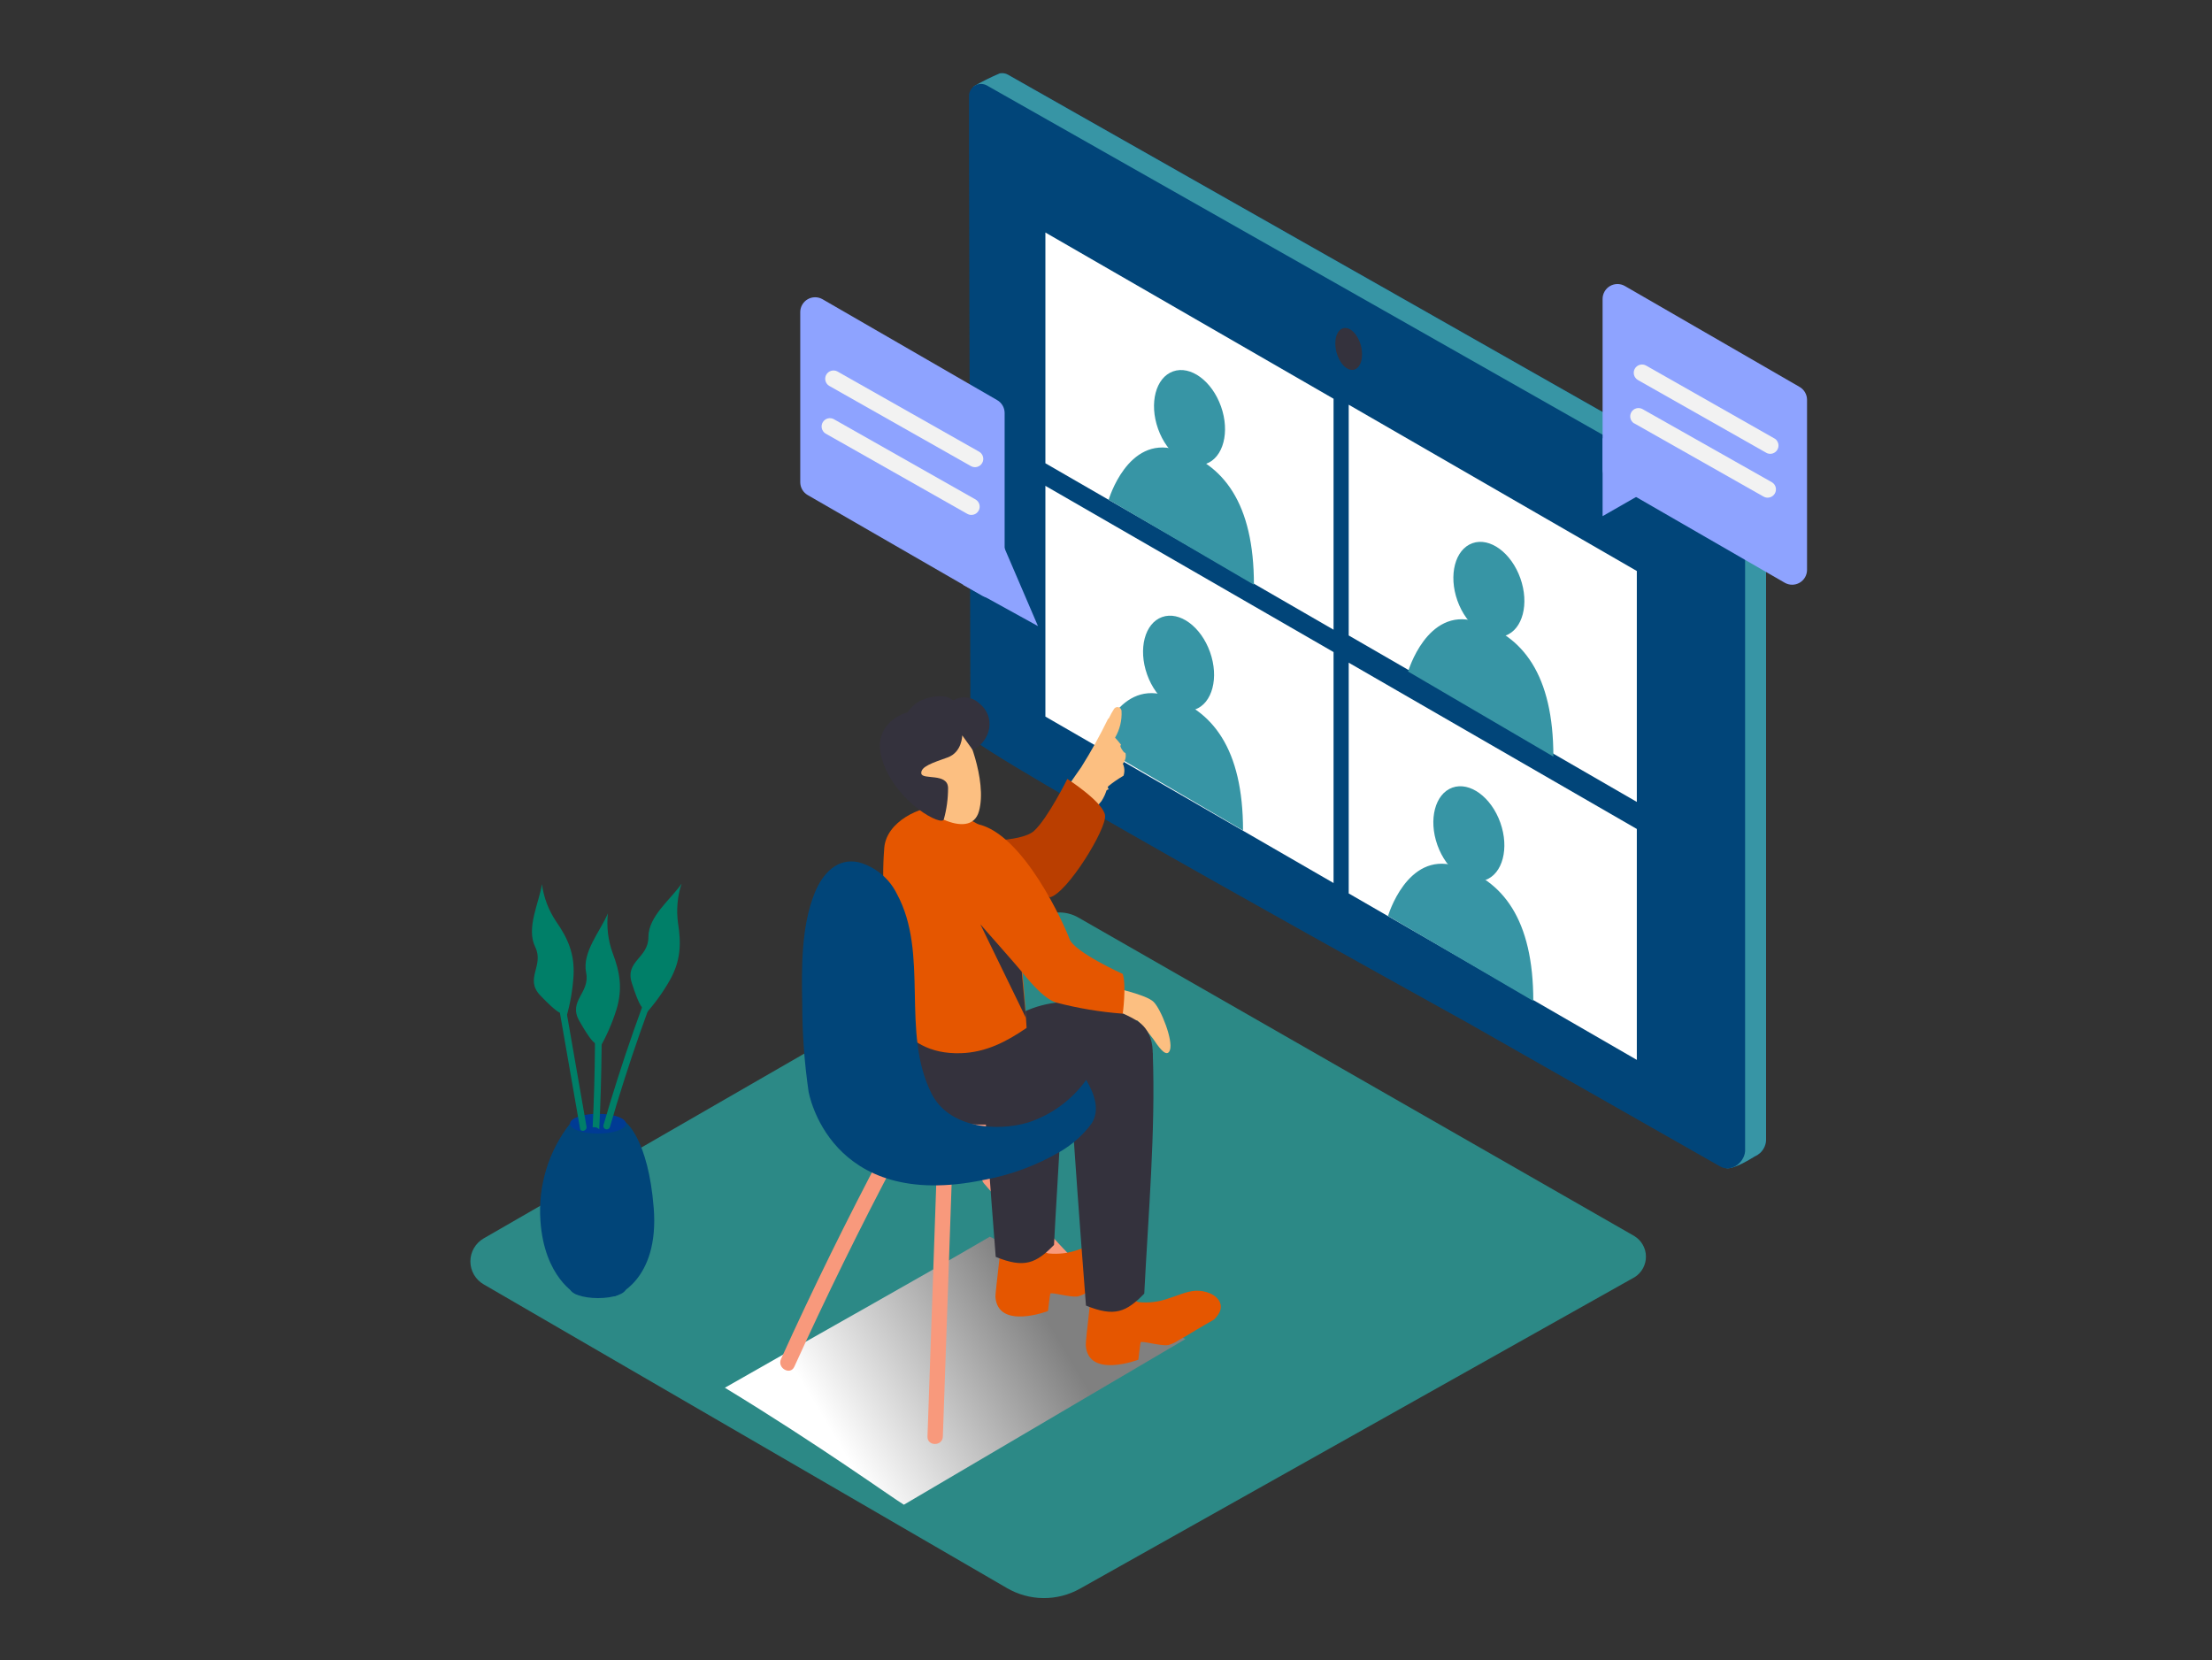 <svg width="597" height="448" viewBox="0 0 597 448" fill="none" xmlns="http://www.w3.org/2000/svg">
<rect x="0" y="0" width="597" height="448" fill="#333333" stroke="none"/>
<path d="M441.079 333.566C442.029 334.141 442.817 334.949 443.368 335.914C443.919 336.879 444.214 337.969 444.226 339.08C444.238 340.192 443.966 341.288 443.436 342.264C442.906 343.241 442.136 344.066 441.198 344.661L291.455 428.751C288.445 430.438 285.048 431.31 281.598 431.281C278.148 431.252 274.766 430.323 271.784 428.587L130.519 346.603C129.435 345.974 128.534 345.072 127.908 343.985C127.282 342.899 126.953 341.667 126.953 340.413C126.953 339.159 127.282 337.927 127.908 336.841C128.534 335.754 129.435 334.851 130.519 334.223L280.799 247.61C282.355 246.716 284.117 246.246 285.911 246.246C287.704 246.246 289.467 246.716 291.023 247.61L441.079 333.566Z" fill="#2C8986"/>
<path style="mix-blend-mode:multiply" d="M267.157 333.745C245.173 346.573 229.457 355.189 195.637 374.513C221.233 390.074 241.069 404.38 243.949 406.082L319.917 361.387C314.007 358.4 294.485 347.29 267.157 333.745Z" fill="url(#paint0_linear)"/>
<path d="M476.645 307.209V140.373C476.663 139.168 476.36 137.979 475.767 136.929C475.174 135.88 474.313 135.007 473.272 134.4C459.421 126.351 302.5 37.423 272.038 20.16C271.418 19.809 270.697 19.677 269.993 19.787C269.955 19.772 269.912 19.772 269.874 19.787C267.442 20.818 265.075 21.995 262.784 23.311C264.087 24.231 265.674 24.66 267.262 24.521V37.856L267.65 195.881C267.65 199.046 398.99 271.473 401.721 273.056L467.929 310.763C465.779 312.405 464.6 315.019 465.914 315.243C467.675 315.571 471.496 313.391 473.585 312.092C474.105 311.868 474.584 311.561 475.003 311.181C475.555 310.682 475.988 310.067 476.272 309.38C476.556 308.693 476.683 307.951 476.645 307.209Z" fill="#014579"/>
<path d="M476.645 307.209V140.373C476.663 139.168 476.36 137.979 475.767 136.929C475.174 135.88 474.313 135.007 473.272 134.4C459.421 126.351 302.5 37.423 272.038 20.16C271.418 19.809 270.697 19.677 269.993 19.787C269.955 19.772 269.912 19.772 269.874 19.787C267.442 20.818 265.075 21.995 262.784 23.311C264.087 24.231 265.674 24.66 267.262 24.521V37.856L267.65 195.881C267.65 199.046 398.99 271.473 401.721 273.056L467.929 310.763C465.779 312.405 464.6 315.019 465.914 315.243C467.675 315.571 471.496 313.391 473.585 312.092C474.105 311.868 474.584 311.561 475.003 311.181C475.555 310.682 475.988 310.067 476.272 309.38C476.556 308.693 476.683 307.951 476.645 307.209Z" fill="#3795A5"/>
<path d="M261.531 25.685C261.569 25.138 261.745 24.609 262.042 24.148C262.339 23.687 262.748 23.309 263.23 23.048C263.713 22.787 264.253 22.653 264.801 22.657C265.35 22.661 265.888 22.804 266.366 23.072C296.843 40.32 453.72 129.263 467.615 137.312C468.657 137.919 469.518 138.792 470.111 139.841C470.703 140.891 471.006 142.08 470.988 143.285V310.031C471.242 313.436 467.391 316.587 464.257 314.795L395.99 275.968C393.244 274.4 261.919 201.958 261.919 198.793L261.531 40.768V25.685Z" fill="#014579"/>
<path d="M282.142 131.115V193.387L359.916 238.306V175.974L282.142 131.115Z" fill="white"/>
<path d="M364.006 178.842V241.114L441.765 286.033V223.716L364.006 178.842Z" fill="white"/>
<path d="M282.142 62.75V125.022L359.916 169.941V107.61L282.142 62.75Z" fill="white"/>
<path d="M364.006 109.222V171.494L441.765 216.414V154.097L364.006 109.222Z" fill="white"/>
<path d="M365.458 99.761C367.284 99.284 368.111 96.394 367.305 93.305C366.499 90.217 364.364 88.101 362.538 88.578C360.712 89.055 359.885 91.946 360.691 95.034C361.497 98.122 363.632 100.239 365.458 99.761Z" fill="#34323D"/>
<path d="M325.48 125.183C330.171 123.513 331.986 116.572 329.535 109.68C327.083 102.787 321.293 98.554 316.603 100.225C311.912 101.895 310.097 108.836 312.549 115.728C315 122.62 320.79 126.853 325.48 125.183Z" fill="#3795A5"/>
<path d="M299.216 134.878C299.216 134.878 304.306 117.525 317.276 121.304C330.245 125.082 338.424 135.849 338.424 157.816" fill="#3795A5"/>
<path d="M406.275 171.552C410.965 169.882 412.78 162.941 410.329 156.049C407.877 149.157 402.088 144.924 397.397 146.594C392.707 148.264 390.892 155.205 393.343 162.097C395.794 168.989 401.584 173.222 406.275 171.552Z" fill="#3795A5"/>
<path d="M380.035 181.231C380.035 181.231 385.125 163.878 398.095 167.657C411.064 171.435 419.243 182.187 419.243 204.184" fill="#3795A5"/>
<path d="M322.522 191.479C327.213 189.808 329.028 182.867 326.576 175.975C324.125 169.083 318.335 164.85 313.645 166.52C308.954 168.19 307.139 175.132 309.591 182.024C312.042 188.916 317.832 193.149 322.522 191.479Z" fill="#3795A5"/>
<path d="M296.276 201.167C296.276 201.167 301.366 183.814 314.335 187.593C327.305 191.371 335.484 202.138 335.484 224.105" fill="#3795A5"/>
<path d="M400.87 237.508C405.561 235.838 407.376 228.897 404.925 222.005C402.473 215.113 396.684 210.88 391.993 212.55C387.303 214.22 385.487 221.161 387.939 228.053C390.39 234.945 396.18 239.178 400.87 237.508Z" fill="#3795A5"/>
<path d="M374.617 247.206C374.617 247.206 379.707 229.854 392.677 233.632C405.647 237.41 413.825 248.177 413.825 270.144" fill="#3795A5"/>
<path d="M285.276 283.211C278.844 278.731 271.277 276.252 263.098 278.059C254.382 279.97 246.845 285.525 237.964 286.795C236.561 287.004 230.964 286.645 230.099 287.452C205.398 310.837 274.441 308.358 274.441 308.358C281.142 302.863 287.455 297.457 294.097 291.932C292.097 287.392 288.724 285.63 285.276 283.211Z" fill="#F8997C"/>
<path d="M252.77 317.124L250.322 387.684C250.233 390.357 254.382 390.357 254.471 387.684L256.919 317.124C257.023 314.436 252.874 314.451 252.77 317.124Z" fill="#F8997C"/>
<path d="M304.545 354.876C291.968 342.561 279.953 329.713 268.501 316.333C266.755 314.302 263.829 317.244 265.516 319.319C276.958 332.69 288.973 345.537 301.56 357.862C303.515 359.684 306.47 356.742 304.545 354.876Z" fill="#F8997C"/>
<path d="M238.367 310.613C228.606 329.051 219.412 347.768 210.786 366.763C209.681 369.182 213.263 371.243 214.368 368.868C222.994 349.873 232.188 331.157 241.949 312.719C243.277 310.33 239.621 308.224 238.367 310.613Z" fill="#F8997C"/>
<path d="M300.351 266.53C300.351 266.53 309.306 268.367 311.35 270.383C313.395 272.399 316.664 280.836 315.753 283.39C314.843 285.944 312.276 281.897 311.171 280.284C309.866 278.569 308.461 276.934 306.962 275.386C304.012 275.84 300.993 275.441 298.261 274.236" fill="#FCBF81"/>
<path d="M303.351 342.944C304.649 341.615 305.485 340.151 305.037 338.703C304.246 336.105 300.724 335.059 298.321 335.194C295.918 335.328 293.411 336.553 290.978 337.284C288.427 338.2 285.705 338.537 283.008 338.27C282.572 338.212 282.173 337.993 281.889 337.658C281.14 337.479 280.45 337.11 279.885 336.587C279.321 336.064 278.9 335.404 278.665 334.671L270.68 331.804C270.68 331.804 268.65 348.708 268.65 349.903C269.247 359.012 282.844 353.815 282.844 353.815C282.844 353.815 283.321 349.694 283.456 349.141C283.59 348.589 288.799 350.202 290.918 349.873C291.913 349.596 292.856 349.157 293.709 348.574C295.321 347.693 296.888 346.737 298.455 345.781C300.022 344.826 301.724 343.915 303.351 342.944Z" fill="#E55600"/>
<path d="M273.56 280.612C270.575 280.911 267.59 281.299 264.605 281.717C265.849 300.892 267.227 320.051 268.74 339.196C276.501 342.377 279.65 340.898 284.47 335.97C285.381 317.692 286.993 298.547 286.933 280.09C282.456 280.284 278.008 280.478 273.56 280.612Z" fill="#34323D"/>
<path d="M241.263 275.356C241.263 275.356 239.979 296.337 250.516 301.026C261.053 305.715 282.68 303.371 293.306 297.129C298.806 293.778 304.577 290.895 310.559 288.512C310.559 288.512 313.291 279.328 306.664 275.356C300.037 271.383 285.381 266.485 272.336 275.356" fill="#34323D"/>
<path d="M287.5 217.728C287.831 216.938 288.22 216.175 288.664 215.443C288.677 215.49 288.703 215.531 288.739 215.563C288.751 215.622 288.781 215.677 288.824 215.719C288.868 215.762 288.924 215.79 288.984 215.799C289.044 215.809 289.106 215.8 289.161 215.774C289.216 215.748 289.261 215.705 289.291 215.652L290.142 214.368C290.113 214.536 290.113 214.708 290.142 214.876C290.21 215.19 290.394 215.467 290.656 215.652C290.919 215.837 291.241 215.917 291.56 215.876C291.747 215.863 291.928 215.808 292.091 215.717C292.255 215.625 292.395 215.498 292.504 215.345C292.612 215.192 292.686 215.018 292.719 214.833C292.751 214.649 292.743 214.459 292.694 214.278L293.082 213.83C293.062 213.959 293.062 214.09 293.082 214.219C293.141 214.398 293.244 214.56 293.382 214.689C293.521 214.818 293.689 214.91 293.873 214.956C294.056 215.003 294.248 215.002 294.431 214.954C294.613 214.906 294.781 214.812 294.918 214.682C295.067 214.562 295.202 214.413 295.336 214.278C295.454 214.329 295.581 214.356 295.709 214.356C295.837 214.356 295.964 214.329 296.082 214.278C297.177 213.905 298.249 213.467 299.291 212.964C299.218 212.933 299.154 212.885 299.104 212.823C299.053 212.762 299.019 212.689 299.003 212.611C298.986 212.534 298.989 212.453 299.011 212.377C299.033 212.3 299.072 212.23 299.127 212.173C300.357 211.177 301.659 210.274 303.022 209.47C303.07 209.429 303.126 209.399 303.186 209.38L303.261 209.246C303.581 208.211 303.506 207.094 303.052 206.11C303.381 205.709 303.615 205.239 303.737 204.734C303.858 204.23 303.864 203.705 303.754 203.198C303.644 203.19 303.54 203.149 303.455 203.078C303.261 202.912 303.094 202.715 302.963 202.496C302.722 202.197 302.535 201.858 302.41 201.495C302.38 201.404 302.379 201.306 302.409 201.214C302.438 201.123 302.496 201.044 302.575 200.988C302.067 200.316 301.47 199.674 300.948 199.076C302.226 196.896 302.834 194.387 302.694 191.863C302.682 191.628 302.595 191.402 302.446 191.219C302.297 191.036 302.093 190.906 301.864 190.848C301.636 190.789 301.394 190.806 301.176 190.894C300.957 190.983 300.772 191.14 300.649 191.341C300.147 192.134 299.694 192.957 299.291 193.805C299.159 193.891 299.051 194.009 298.978 194.148C296.82 198.581 294.424 202.893 291.799 207.066C291.351 207.767 285.829 215.294 286.515 215.473C286.47 215.817 281.993 226.135 287.5 217.728ZM290.724 214.547C290.724 214.547 290.724 214.547 290.724 214.473C290.752 214.504 290.787 214.53 290.825 214.547C290.864 214.565 290.906 214.574 290.948 214.574C290.99 214.574 291.032 214.565 291.071 214.547C291.109 214.53 291.144 214.504 291.172 214.473C291.306 214.569 291.46 214.635 291.622 214.666C291.785 214.697 291.952 214.692 292.112 214.652C292.1 214.85 292.01 215.035 291.862 215.167C291.714 215.298 291.519 215.365 291.321 215.354C291.123 215.342 290.938 215.252 290.806 215.103C290.675 214.955 290.608 214.76 290.62 214.562L290.724 214.547Z" fill="#FCBF81"/>
<path d="M288.053 215.324C289.25 214.407 290.262 213.272 291.038 211.979C291.184 211.707 291.383 211.468 291.624 211.276C291.864 211.083 292.141 210.94 292.437 210.857C292.734 210.773 293.044 210.75 293.35 210.789C293.655 210.828 293.95 210.928 294.217 211.083C294.303 210.479 294.347 209.87 294.351 209.261C294.351 206.155 299.231 206.11 299.172 209.261C299.282 211.699 298.63 214.11 297.306 216.16C295.845 218.009 294.066 219.582 292.052 220.804C291.697 221.004 291.298 221.112 290.891 221.12C290.484 221.129 290.081 221.037 289.718 220.852C289.355 220.668 289.043 220.396 288.81 220.062C288.577 219.728 288.429 219.342 288.381 218.938L288.172 218.773C287.937 218.555 287.747 218.293 287.614 218.001C287.481 217.709 287.407 217.394 287.395 217.073C287.384 216.753 287.437 216.433 287.549 216.133C287.662 215.833 287.833 215.558 288.053 215.324Z" fill="#FCBF81"/>
<path d="M261.367 226.912C261.367 226.912 275.441 227.584 279.112 224.209C282.784 220.834 288.067 210.217 288.067 210.217C288.067 210.217 297.769 216.459 298.246 220.043C298.724 223.627 288.112 240.949 283.396 242.159" fill="#BA3E00"/>
<path d="M327.693 356.085C328.992 354.756 329.828 353.293 329.38 351.844C328.589 349.246 325.066 348.2 322.664 348.335C320.261 348.469 317.753 349.694 315.32 350.426C312.77 351.342 310.047 351.678 307.35 351.411C306.914 351.353 306.516 351.135 306.231 350.799C305.483 350.62 304.793 350.252 304.228 349.728C303.663 349.205 303.243 348.545 303.007 347.812L295.008 344.96C295.008 344.96 292.963 361.85 293.037 363.029C293.634 372.139 307.231 366.942 307.231 366.942C307.231 366.942 307.709 362.82 307.843 362.268C307.977 361.715 313.186 363.328 315.305 362.999C316.301 362.722 317.244 362.283 318.096 361.7C319.708 360.819 321.275 359.863 322.843 358.908C324.41 357.952 326.081 357.056 327.693 356.085Z" fill="#E55600"/>
<path d="M297.007 275.863C294.261 274.564 291.381 274.699 288.052 274.714C288.515 281.463 288.261 283.898 288.679 290.647L288.799 292.439C290.082 312.42 291.545 332.386 293.097 352.337C300.858 355.518 304.007 354.039 308.828 349.111C309.903 327.846 311.903 305.387 311.127 284.226C306.604 279.791 302.619 278.537 297.007 275.863Z" fill="#34323D"/>
<path d="M241.069 271.01C241.069 271.533 241.173 273.265 241.248 275.356C245.606 281.105 250.949 284.48 259.322 284.226C266.098 284.032 271.754 281.06 277.068 277.402C276.411 265.111 274.426 244.13 271.322 229.495C271.053 228.256 267.844 227.435 266.844 226.912C264.635 225.702 265.934 223.627 263.77 222.327C260.632 220.502 257.364 218.91 253.994 217.564H253.904C248.501 217.489 239.203 221.641 238.651 228.868C237.8 239.994 239.024 246.684 239.89 257.779C240.292 262.259 240.695 266.665 241.069 271.01Z" fill="#E55600"/>
<path d="M259.859 196.523C260.576 196.702 266.56 210.5 264.217 218.923C261.874 227.345 247.651 218.684 244.069 212.307C240.487 205.931 246.412 193.028 259.859 196.523Z" fill="#FCBF81"/>
<path d="M259.695 198.449C259.695 198.449 259.695 203.004 255.725 204.422C251.755 205.841 248.442 206.886 248.651 208.723C248.859 210.56 255.844 208.469 255.874 212.681C255.878 215.522 255.497 218.35 254.74 221.088C254.307 223.149 242.352 216.817 238.412 206.02C234.472 195.223 244.382 192.356 244.815 192.282C245.248 192.207 246.188 189.295 251.024 188.22C255.859 187.145 257.217 189.041 257.217 189.041C258.316 188.378 259.6 188.094 260.875 188.232C262.15 188.369 263.345 188.921 264.277 189.803C268.754 193.342 267.605 199.808 262.561 202.436L259.695 198.449Z" fill="#34323D"/>
<path d="M262.143 241.218C262.143 241.218 276.933 268.247 285.112 270.577C290.98 272.111 296.974 273.111 303.022 273.564C303.022 273.564 304.037 266.097 303.022 262.842C303.022 262.842 289.933 256.943 288.65 253.404C287.366 249.865 276.336 225.03 263.814 222.402" fill="#E55600"/>
<path d="M275.754 262.229C274.844 261.065 264.59 249.446 264.59 249.446L276.918 274.773L275.754 262.229Z" fill="#34323D"/>
<path d="M293.157 291.439C289.315 296.807 283.87 300.818 277.605 302.893C268.814 305.566 256.023 304.311 251.412 295.113C243.009 278.372 250.904 257.436 242.024 241.158C241 239.101 239.553 237.283 237.778 235.824C236.004 234.365 233.941 233.298 231.726 232.691C225.964 231.437 222.024 235.753 219.935 240.845C216.189 249.969 216.323 261.348 216.517 271.055C216.525 278.911 217.093 286.756 218.218 294.53C218.218 294.53 223.591 327.145 265.531 318.423C272.79 317.105 279.761 314.522 286.127 310.793C289.398 308.889 292.255 306.351 294.53 303.326C297.007 299.637 295.366 295.202 293.157 291.439Z" fill="#014579"/>
<path d="M153.832 303.251C148.015 310.711 145.175 320.067 145.862 329.504C146.922 344.826 155.548 349.276 155.548 349.276L165.817 349.843C165.817 349.843 178.025 345.856 176.428 325.95C174.936 307.238 168.847 302.848 168.847 302.848" fill="#014579"/>
<path d="M161.399 305.924C165.57 305.924 168.951 304.727 168.951 303.251C168.951 301.775 165.57 300.578 161.399 300.578C157.228 300.578 153.847 301.775 153.847 303.251C153.847 304.727 157.228 305.924 161.399 305.924Z" fill="#003B94"/>
<path d="M161.399 350.321C165.57 350.321 168.951 349.124 168.951 347.648C168.951 346.172 165.57 344.975 161.399 344.975C157.228 344.975 153.847 346.172 153.847 347.648C153.847 349.124 157.228 350.321 161.399 350.321Z" fill="#014579"/>
<path d="M158.295 304.058L149.146 251.552C148.951 250.402 147.205 250.895 147.399 252.03L156.548 304.535C156.712 305.685 158.489 305.208 158.295 304.058Z" fill="#007F68"/>
<path d="M159.951 304.237C160.227 304.183 160.511 304.183 160.787 304.237C161.15 304.329 161.477 304.526 161.727 304.804C162.454 290.14 162.583 275.465 162.115 260.781C162.115 259.616 160.28 259.616 160.309 260.781C160.777 275.276 160.658 289.761 159.951 304.237Z" fill="#007F68"/>
<path d="M180.518 253.284C173.701 269.76 167.801 286.601 162.847 303.729C162.811 303.951 162.858 304.178 162.98 304.367C163.102 304.556 163.289 304.693 163.505 304.753C163.722 304.812 163.953 304.789 164.154 304.688C164.354 304.588 164.511 304.416 164.593 304.207C169.548 287.078 175.447 270.238 182.264 253.762C182.697 252.702 180.951 252.224 180.518 253.284Z" fill="#007F68"/>
<path d="M151.101 273.28C151.101 273.28 150.116 273.161 145.802 268.621C141.489 264.081 146.937 260.661 144.444 255.554C141.952 250.447 145.474 243.727 146.265 238.62C146.75 242.2 148.047 245.623 150.056 248.625C153.31 253.284 155.13 257.495 154.787 263.409C154.546 267.14 153.906 270.835 152.877 274.43" fill="#007F68"/>
<path d="M160.354 281.314C160.354 281.314 159.429 280.956 156.339 275.49C153.25 270.025 159.324 268.024 158.19 262.483C157.056 256.943 162.056 251.268 164.071 246.49C163.673 250.083 164.102 253.72 165.324 257.122C167.354 262.438 168.085 266.948 166.324 272.608C165.201 276.168 163.7 279.597 161.847 282.837" fill="#007F68"/>
<path d="M173.249 271.787C173.249 271.787 172.414 271.249 170.518 265.276C168.623 259.302 174.996 258.616 174.996 252.911C174.996 247.206 181.07 242.726 183.951 238.47C182.824 241.905 182.497 245.552 182.995 249.133C183.891 254.748 183.697 259.317 180.801 264.499C178.953 267.751 176.762 270.795 174.264 273.579" fill="#007F68"/>
<path d="M487.704 107.893V153.813C487.699 154.511 487.513 155.195 487.163 155.799C486.813 156.402 486.313 156.904 485.71 157.255C485.108 157.607 484.424 157.795 483.727 157.801C483.03 157.808 482.343 157.633 481.734 157.293L434.541 130.069C433.93 129.718 433.421 129.211 433.067 128.6C432.714 127.989 432.527 127.296 432.526 126.59V80.64C432.532 79.942 432.718 79.258 433.068 78.655C433.417 78.051 433.918 77.549 434.52 77.198C435.123 76.847 435.806 76.659 436.504 76.652C437.201 76.646 437.888 76.821 438.496 77.161L485.63 104.384C486.257 104.731 486.78 105.239 487.145 105.856C487.51 106.473 487.703 107.176 487.704 107.893Z" fill="#8EA3FF"/>
<path d="M432.526 118.197V139.298L446.81 131.115L432.526 118.197Z" fill="#8EA3FF"/>
<path d="M271.142 111.433V157.338C271.137 158.035 270.951 158.719 270.601 159.323C270.252 159.927 269.751 160.429 269.149 160.78C268.546 161.131 267.863 161.319 267.165 161.326C266.468 161.332 265.781 161.157 265.172 160.817L217.995 133.609C217.383 133.257 216.874 132.75 216.521 132.139C216.167 131.528 215.98 130.835 215.98 130.129V84.209C215.985 83.511 216.171 82.827 216.521 82.224C216.87 81.62 217.371 81.118 217.974 80.767C218.576 80.416 219.259 80.228 219.957 80.221C220.654 80.215 221.341 80.39 221.95 80.73L269.083 107.953C269.703 108.299 270.22 108.803 270.582 109.415C270.944 110.026 271.137 110.722 271.142 111.433Z" fill="#8EA3FF"/>
<path d="M259.934 157.83L280.142 168.971L270.038 145.436" fill="#8EA3FF"/>
<path d="M441.959 102.502L476.899 122.304C477.403 122.515 477.968 122.533 478.485 122.356C479.003 122.179 479.438 121.818 479.708 121.342C479.978 120.866 480.064 120.308 479.951 119.773C479.837 119.237 479.532 118.762 479.092 118.436L444.228 98.635C443.717 98.361 443.119 98.296 442.561 98.454C442.004 98.612 441.529 98.98 441.237 99.481C440.945 99.982 440.859 100.577 440.996 101.141C441.134 101.704 441.484 102.192 441.974 102.502H441.959Z" fill="#F2F2F2"/>
<path d="M441.079 114.255L476.018 134.042C476.529 134.315 477.126 134.38 477.684 134.222C478.242 134.064 478.717 133.696 479.009 133.195C479.301 132.694 479.387 132.099 479.25 131.536C479.112 130.972 478.762 130.484 478.272 130.174L443.272 110.387C442.761 110.113 442.164 110.049 441.606 110.207C441.048 110.364 440.574 110.733 440.282 111.234C439.99 111.735 439.903 112.33 440.041 112.893C440.178 113.457 440.529 113.945 441.019 114.255H441.079Z" fill="#F2F2F2"/>
<path d="M223.756 104.115L262.083 125.813C262.594 126.087 263.191 126.152 263.749 125.994C264.307 125.836 264.782 125.468 265.074 124.967C265.366 124.466 265.452 123.871 265.315 123.307C265.177 122.744 264.827 122.256 264.337 121.946L226.009 100.247C225.498 99.974 224.901 99.909 224.343 100.067C223.785 100.225 223.31 100.593 223.018 101.094C222.726 101.595 222.64 102.19 222.778 102.753C222.915 103.317 223.266 103.805 223.756 104.115Z" fill="#F2F2F2"/>
<path d="M222.785 116.988L261.113 138.701C261.624 138.975 262.221 139.039 262.779 138.882C263.337 138.724 263.812 138.355 264.104 137.854C264.396 137.353 264.482 136.758 264.345 136.195C264.207 135.631 263.857 135.143 263.367 134.833L225.039 113.12C224.528 112.846 223.931 112.781 223.373 112.939C222.815 113.097 222.34 113.465 222.048 113.967C221.756 114.468 221.67 115.063 221.807 115.626C221.945 116.19 222.296 116.678 222.785 116.988Z" fill="#F2F2F2"/>
<defs>
<linearGradient id="paint0_linear" x1="281.321" y1="353.905" x2="225.008" y2="387.522" gradientUnits="userSpaceOnUse">
<stop stop-color="#808080"/>
<stop offset="1" stop-color="white"/>
</linearGradient>
</defs>
</svg>
